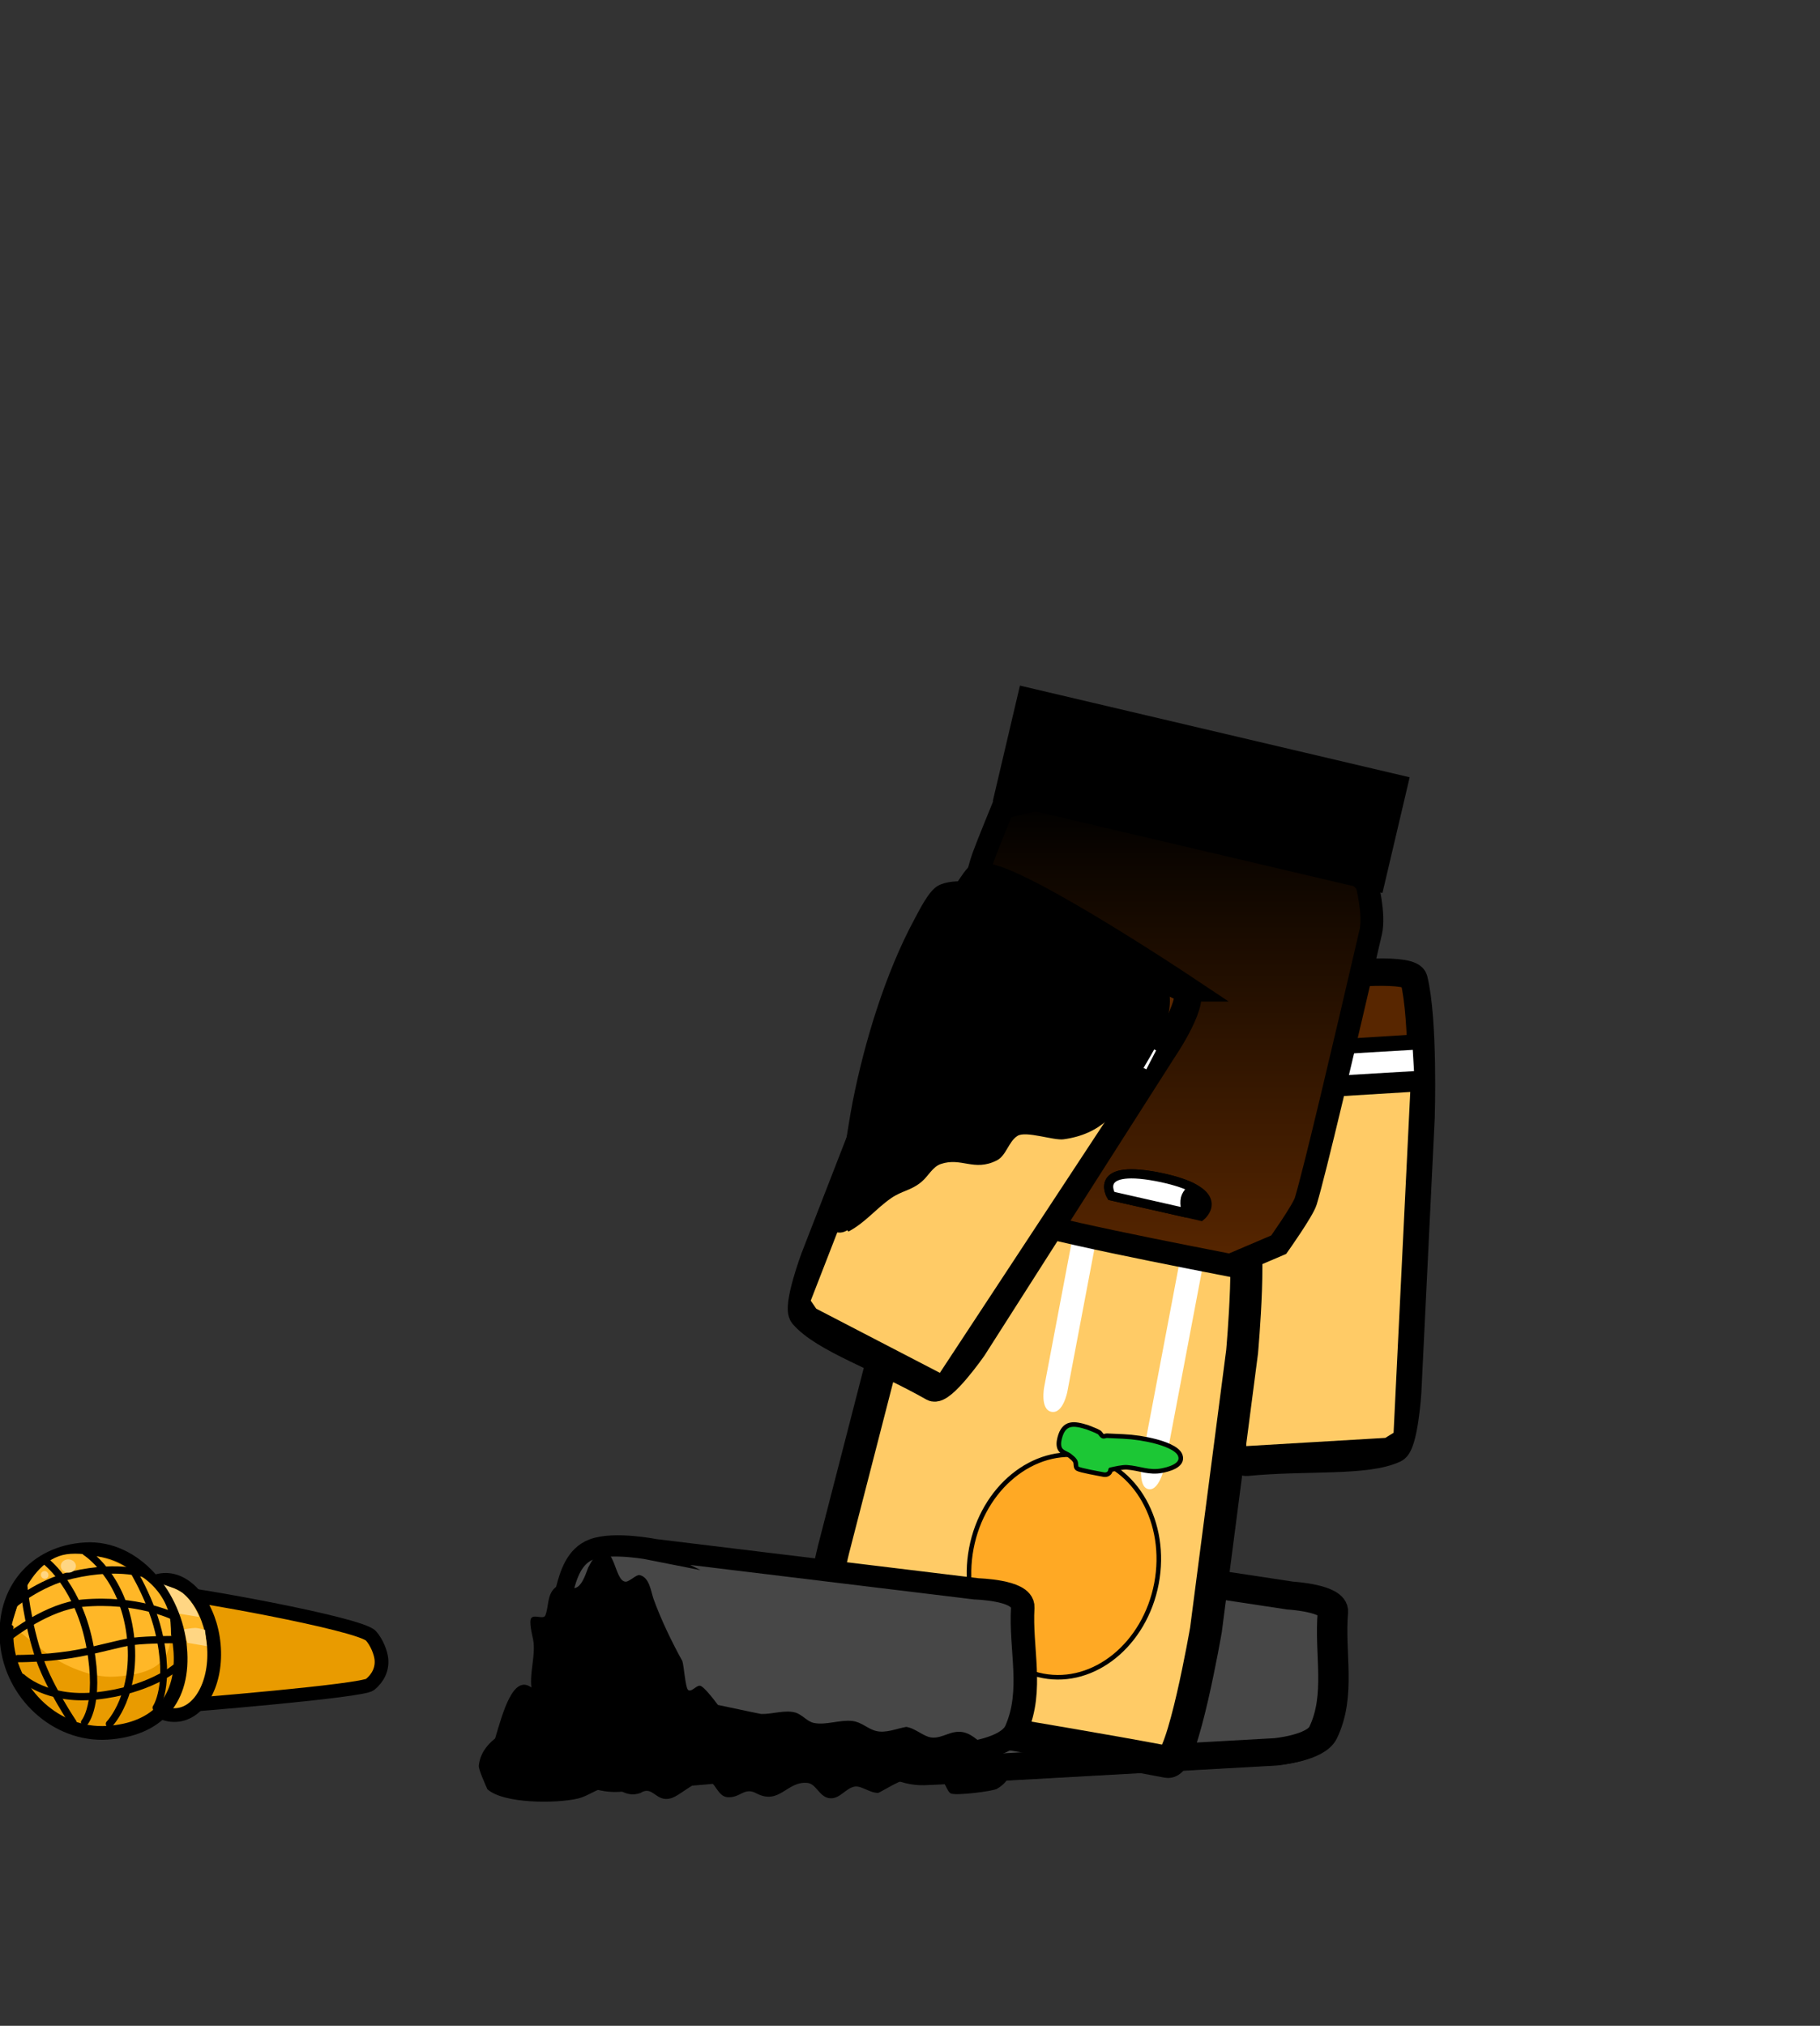 <svg version="1.1" xmlns="http://www.w3.org/2000/svg" xmlns:xlink="http://www.w3.org/1999/xlink" width="199.113" height="221.553" viewBox="0,0,199.113,221.553"><rect x="0" y="0" width="199.113" height="221.553" fill="#333333" stroke="none"/><defs><linearGradient x1="261.006" y1="156.44" x2="261.006" y2="207.606" gradientUnits="userSpaceOnUse" id="color-1"><stop offset="0" stop-color="#000000"/><stop offset="1" stop-color="#582600"/></linearGradient></defs><g transform="translate(-135.52,-69.223)"><g data-paper-data="{&quot;isPaintingLayer&quot;:true}" fill-rule="nonzero" stroke-linejoin="miter" stroke-miterlimit="10" stroke-dasharray="" stroke-dashoffset="0" style="mix-blend-mode: normal"><g data-paper-data="{&quot;index&quot;:null}"><g data-paper-data="{&quot;origRot&quot;:0,&quot;index&quot;:null}" stroke="#000000" stroke-width="3" stroke-linecap="round"><path d="M264.682,178.064c0,0 24.901,-4.221 25.522,-1.743c1.121,4.469 0.781,15.11 0.781,15.11l-1.464,30.064c0,0 -0.364,5.703 -1.406,6.198c-3.124,1.484 -9.634,0.81 -16.228,1.456c-1.096,0.107 -2.228,-5.708 -2.228,-5.708c0,0 -1.378,-9.228 -2.259,-15.135c-1.343,-8.995 -3.441,-23.049 -3.441,-23.049c0,0 -1.309,-7.156 0.723,-7.195z" data-paper-data="{&quot;origPos&quot;:null}" fill="#582600"/><path d="M265.159,185.422l24.882,-1.544" fill="none"/><path d="M290.025,187.447l-24.897,1.307" data-paper-data="{&quot;origPos&quot;:null}" fill="none"/></g><path d="M290.332,188.112l-1.863,38.093l-1.235,0.763l-15.79,0.932l-6.264,-38.254z" fill="#ffcb66" stroke="#000000" stroke-width="1" stroke-linecap="round"/><path d="M290.08,184.04l0.137,2.327l-25.457,1.495l-0.137,-2.327z" fill="#ffffff" stroke="none" stroke-width="0" stroke-linecap="butt"/></g><path d="M145.367,290.777v-221.553h189.267v221.553z" fill="none" stroke="none" stroke-width="NaN" stroke-linecap="butt"/><g data-paper-data="{&quot;origRot&quot;:0}" stroke="#000000" stroke-linecap="round"><path d="M276.847,243.693c0,0 4.793,0.277 4.658,1.814c-0.399,4.536 0.905,9.06 -1.066,13.165c-0.818,1.705 -5.09,2.083 -5.09,2.083l-33.056,1.846c0,0 -3.411,0.235 -5.375,0.301c-2.1,0.071 -5.152,-1.21 -5.087,-3.31c0.241,-7.713 -1.03,-12.561 0.347,-17.327c0.502,-1.736 1.149,-3.546 2.857,-4.135c2.232,-0.769 6.599,0.238 6.599,0.238z" data-paper-data="{&quot;origPos&quot;:null}" fill="#ff0000" stroke-width="3"/><path d="M233.57,262.711c0,0 -2.253,-6.088 -1.939,-11.166c0.241,-3.896 1.785,-12.27 1.785,-12.27c0,0 2.686,-1.189 4.289,-1.179c1.688,0.01 4.144,1.231 4.144,1.231l-0.643,23.315z" data-paper-data="{&quot;origPos&quot;:null}" fill="#976e57" stroke-width="2"/><path d="M276.522,243.755c0,0 4.793,0.277 4.658,1.814c-0.399,4.536 0.905,9.06 -1.066,13.165c-0.818,1.705 -5.09,2.083 -5.09,2.083l-33.056,1.846c0,0 -3.411,0.235 -5.375,0.301c-2.1,0.071 -5.152,-1.21 -5.087,-3.31c0.241,-7.713 -1.03,-12.561 0.347,-17.327c0.502,-1.736 1.149,-3.546 2.857,-4.135c2.232,-0.769 6.599,0.238 6.599,0.238z" data-paper-data="{&quot;origPos&quot;:null}" fill="#474747" stroke-width="3"/></g><g><g><path d="M233.571,212.061c0,0 4.592,-13.795 6.813,-13.932c6.665,-0.409 21.03,3.262 30.747,5.105c1.502,0.285 0.278,13.827 0.278,13.827l-3.957,30.424c0,0 -2.548,14.741 -4.186,14.431c-14.587,-2.766 -31.843,-5.17 -38.188,-7.229c-2.115,-0.686 1.634,-16.014 1.634,-16.014z" data-paper-data="{&quot;origPos&quot;:null}" fill="#ffcb66" stroke="#000000" stroke-width="3.5" stroke-linecap="round"/><path d="M250.559,223.627c-1.269,-0.241 -0.806,-2.685 -0.806,-2.685c0.961,-5.069 2.231,-11.767 3.193,-16.836c0,0 0.463,-2.444 1.732,-2.203c1.269,0.241 0.806,2.685 0.806,2.685c-0.961,5.069 -1.922,10.138 -2.884,15.207l-0.309,1.629c0,0 -0.463,2.444 -1.732,2.203z" fill="#ffffff" stroke="none" stroke-width="0.5" stroke-linecap="butt"/><path d="M261.169,232.085c-1.269,-0.241 -0.687,-3.311 -0.687,-3.311c1.208,-6.368 2.803,-14.783 4.011,-21.151c0,0 0.582,-3.07 1.851,-2.83c1.269,0.241 0.687,3.311 0.687,3.311c-1.208,6.368 -2.415,12.736 -3.623,19.104l-0.388,2.047c0,0 -0.582,3.07 -1.851,2.83z" fill="#ffffff" stroke="none" stroke-width="0.5" stroke-linecap="butt"/></g><g stroke="#000000" stroke-width="0.5" stroke-linecap="butt"><path d="M262.041,242.403c-1.259,6.639 -6.814,11.162 -12.407,10.101c-5.593,-1.061 -9.107,-7.303 -7.848,-13.942c1.259,-6.639 6.814,-11.162 12.407,-10.101c5.593,1.061 9.107,7.303 7.848,13.942z" fill="#ffa924"/><path d="M257.023,229.963c-0.002,0.011 -0.004,0.022 -0.006,0.034c-0.116,0.614 -0.73,0.497 -0.73,0.497l-0.123,-0.023c-0.448,-0.085 -2.498,-0.445 -2.779,-0.636c-0.235,-0.159 -0.099,-0.572 -0.243,-0.816c-0.139,-0.235 -0.367,-0.407 -0.58,-0.577c-0.339,-0.271 -0.853,-0.365 -1.069,-0.741c-0.199,-0.348 -0.142,-0.813 -0.044,-1.201c0.463,-1.823 1.598,-1.627 3.029,-1.184c0.423,0.181 0.869,0.314 1.268,0.542c0.176,0.1 0.245,0.346 0.43,0.428c0.131,0.058 0.285,-0.045 0.429,-0.046c0.006,-0 1.765,0.08 1.782,0.081c1.189,0.055 2.436,0.242 3.589,0.548c0.734,0.195 2.382,0.699 2.669,1.526c0.41,1.178 -1.504,1.56 -1.983,1.658c-1.419,0.289 -2.479,-0.259 -3.849,-0.357c-0.467,-0.033 -1.262,0.148 -1.79,0.267z" fill="#1cc735"/></g></g><path d="M270.12,207.606c-11.862,-2.32 -23.359,-4.605 -27.848,-6.555c-4.103,-1.783 -4.838,-4.753 -4.838,-4.753c0,0 -1.229,-2.739 -1.004,-4.257c0.675,-4.555 3.212,-17.459 6.426,-28.372c0.107,-0.364 0.181,-0.565 0.31,-0.922c0.386,-1.072 2.072,-5.193 2.072,-5.193c0,0 3.459,-0.981 5.252,-1.094c5.378,-0.341 18.017,3.789 31.56,7.009c1.228,0.292 3.005,2.375 3.005,2.375c0,0 0.875,3.384 0.426,5.317c-2.899,12.492 -6.152,26.303 -7.103,29.417c-0.317,1.038 -2.964,4.77 -2.964,4.77z" fill="url(#color-1)" stroke="#000000" stroke-width="2.5" stroke-linecap="round"/><path d="M244.128,156.859l2.976,-12.655l42.637,10.025l-2.976,12.655z" fill="#000000" stroke="none" stroke-width="0" stroke-linecap="butt"/><g data-paper-data="{&quot;index&quot;:null}" stroke="#000000" stroke-width="1" stroke-linecap="butt"><g data-paper-data="{&quot;index&quot;:null}" fill="#000000"><path d="M262.728,198.042c7.353,1.64 4.169,4.192 4.169,4.192l-9.801,-2.222c0,0 -2.213,-3.643 5.631,-1.97z"/></g><g data-paper-data="{&quot;index&quot;:null}" fill="#ffffff"><path d="M262.728,198.042c1.504,0.336 2.567,0.709 3.307,1.091c0.013,0.007 -0.678,0.525 -0.826,1.138c-0.18,0.749 0.175,1.619 0.173,1.619c-1.655,-0.375 -8.285,-1.879 -8.285,-1.879c0,0 -2.213,-3.643 5.631,-1.97z"/></g></g><g data-paper-data="{&quot;index&quot;:null}"><g data-paper-data="{&quot;origRot&quot;:0,&quot;index&quot;:null}" stroke="#000000" stroke-width="3" stroke-linecap="round"><path d="M264.992,177.257c1.84,0.863 -2.271,6.865 -2.271,6.865c0,0 -7.642,11.98 -12.533,19.647c-3.212,5.035 -8.229,12.901 -8.229,12.901c0,0 -3.403,4.85 -4.36,4.305c-5.759,-3.277 -11.978,-5.313 -14.226,-7.941c-0.75,-0.876 1.241,-6.233 1.241,-6.233l10.911,-28.053c0,0 4.025,-9.856 6.869,-13.481c1.578,-2.01 22.598,11.99 22.598,11.99z" data-paper-data="{&quot;origPos&quot;:null}" fill="#582600"/><path d="M239.465,172.235l22.094,11.548" fill="none"/><path d="M260.23,186.839l-22.204,-11.337" data-paper-data="{&quot;origPos&quot;:null}" fill="none"/></g><path d="M259.819,187.632l-21.305,32.384l-14.04,-7.284l-0.817,-1.2l13.819,-35.547z" fill="#ffcb66" stroke="#000000" stroke-width="1" stroke-linecap="round"/><path d="M262.002,184.104l-1.073,2.07l-22.639,-11.737l1.073,-2.07z" fill="#ffffff" stroke="none" stroke-width="0" stroke-linecap="butt"/></g><g data-paper-data="{&quot;index&quot;:null}"><path d="M156.091,249.25c-0.205,-2.253 -4.061,-5.725 -2.006,-5.851c1.369,-0.084 20.785,3.367 22.016,4.726c0.617,0.681 1.079,1.816 1.148,2.568c0.101,1.105 -0.39,2.054 -1.24,2.754c-0.883,0.726 -19.967,2.277 -21.014,2.341c-2.055,0.126 1.301,-4.285 1.096,-6.538z" fill="#e99b00" stroke="#000000" stroke-width="1.5" stroke-linecap="butt"/><g stroke-linecap="butt"><path d="M149.323,249.691c-0.371,-4.082 1.473,-7.522 4.12,-7.684c2.647,-0.162 5.094,3.015 5.465,7.096c0.371,4.082 -1.473,7.522 -4.12,7.684c-2.647,0.162 -5.094,-3.015 -5.465,-7.096z" fill="#ffb727" stroke="#000000" stroke-width="1.5"/><path d="M154.98,245.682l-1.761,-3.234c0,0 1.745,0.553 2.344,1.047c1.241,1.053 1.731,2.564 1.731,2.564z" fill="#ffd683" stroke="none" stroke-width="0"/><path d="M156.025,248.889l-0.413,-1.468c0,0 0.919,-0.16 1.248,-0.159c0.385,0.002 1.084,0.213 1.084,0.213l0.21,1.781z" fill="#ffd683" stroke="none" stroke-width="0"/></g><g><path d="M155.225,249.437c0.512,5.631 -2.459,8.952 -7.989,9.292c-5.53,0.339 -10.454,-4.239 -10.967,-9.87c-0.512,-5.631 3.041,-9.858 8.571,-10.198c5.53,-0.339 9.872,5.145 10.384,10.776z" fill="#e99b00" stroke="#000000" stroke-width="1.5" stroke-linecap="butt"/><path d="M143.23,239.158c2.744,-0.168 5.711,1.017 7.947,2.587c1.593,1.118 2.817,2.902 2.998,4.893c0.372,4.091 -1.285,5.656 -6.123,5.953c-2.416,0.148 -5.515,-1.11 -7.659,-2.741c-2.149,-1.635 -3.581,-2.926 -3.581,-2.926c0,0 1.579,-7.468 6.418,-7.765z" fill="#ffb727" stroke="none" stroke-width="0" stroke-linecap="butt"/><path d="M144.903,238.968c0,0 4.047,2.547 4.868,9.045c0.827,6.552 -2.274,9.746 -2.274,9.746" fill="none" stroke="#000000" stroke-width="0.8" stroke-linecap="round"/><path d="M149.404,239.873c0,0 2.466,3.688 3.453,7.777c1.423,5.893 -0.275,8.335 -0.275,8.335" fill="none" stroke="#000000" stroke-width="0.75" stroke-linecap="round"/><path d="M140.701,240.126c0,0 3.495,2.759 4.676,9.229c1.136,6.223 -0.602,8.234 -0.602,8.234" fill="none" stroke="#000000" stroke-width="0.8" stroke-linecap="round"/><path d="M143.507,257.611c0,0 -2.514,-3.738 -3.618,-6.845c-1.453,-4.093 -1.801,-8.399 -1.801,-8.399" fill="none" stroke="#000000" stroke-width="0.8" stroke-linecap="round"/><path d="M154.672,251.64c0,0 -2.863,2.465 -8.668,3.062c-5.417,0.557 -8.082,-2.035 -8.082,-2.035" fill="none" stroke="#000000" stroke-width="0.8" stroke-linecap="round"/><path d="M137.458,250.615c0,0 2.779,0.017 5.766,-0.439c2.627,-0.401 5.393,-1.27 6.873,-1.447c1.757,-0.21 4.734,-0.192 4.734,-0.192" fill="none" stroke="#000000" stroke-width="0.8" stroke-linecap="round"/><path d="M136.73,248.073c0,0 4.021,-3.179 7.807,-3.52c5.942,-0.536 9.95,1.419 9.95,1.419" fill="none" stroke="#000000" stroke-width="0.8" stroke-linecap="round"/><path d="M136.874,244.803c0,0 2.825,-2.46 6.525,-3.324c5.329,-1.245 8.359,-0.007 8.359,-0.007" fill="none" stroke="#000000" stroke-width="0.8" stroke-linecap="round"/><path d="M143.822,240.441c0.037,0.401 -0.303,0.75 -0.758,0.778c-0.455,0.028 -0.853,-0.275 -0.89,-0.676c-0.037,-0.402 0.303,-0.75 0.758,-0.778c0.455,-0.028 0.853,0.275 0.89,0.676z" fill="#ffd683" stroke="none" stroke-width="0" stroke-linecap="butt"/><path d="M140.447,241.885c-0.227,0.014 -0.429,-0.163 -0.45,-0.394c-0.021,-0.232 0.146,-0.431 0.374,-0.445c0.227,-0.014 0.429,0.163 0.45,0.394c0.021,0.232 -0.146,0.431 -0.374,0.445z" fill="#ffd683" stroke="none" stroke-width="0" stroke-linecap="butt"/></g></g><g data-paper-data="{&quot;index&quot;:null,&quot;origRot&quot;:0}" stroke="#000000" stroke-linecap="round"><path d="M242.488,243.328c0,0 4.799,0.137 4.709,1.678c-0.266,4.546 1.169,9.029 -0.682,13.19c-0.768,1.728 -5.027,2.231 -5.027,2.231l-32.988,2.809c0,0 -3.403,0.334 -5.364,0.458c-2.097,0.132 -5.185,-1.059 -5.181,-3.161c0.016,-7.716 -1.396,-12.526 -0.158,-17.33c0.451,-1.75 1.045,-3.578 2.735,-4.216c2.208,-0.834 6.603,0.046 6.603,0.046z" data-paper-data="{&quot;origPos&quot;:null}" fill="#ff0000" stroke-width="3"/><path d="M199.783,263.6c0,0 -2.429,-6.02 -2.263,-11.104c0.127,-3.901 1.426,-12.317 1.426,-12.317c0,0 2.65,-1.267 4.252,-1.304c1.688,-0.039 4.178,1.11 4.178,1.11l0.037,23.324z" data-paper-data="{&quot;origPos&quot;:null}" fill="#976e57" stroke-width="2.5"/><path d="M206.81,239.104c0,0 12.617,1.533 20.693,2.514c5.722,0.695 14.661,1.781 14.661,1.781c0,0 4.799,0.137 4.709,1.678c-0.266,4.546 1.169,9.029 -0.682,13.19c-0.768,1.728 -5.027,2.231 -5.027,2.231l-32.988,2.809c0,0 -3.403,0.334 -5.364,0.458c-2.097,0.132 -5.185,-1.059 -5.181,-3.161c0.016,-7.716 -1.396,-12.526 -0.158,-17.33c0.451,-1.75 1.045,-3.578 2.735,-4.216c2.208,-0.834 6.603,0.046 6.603,0.046z" data-paper-data="{&quot;origPos&quot;:null}" fill="#474747" stroke-width="1.5"/></g><path d="M228.204,203.769c-0.4,0.263 -0.979,0.413 -1.721,0.01c-1.327,-0.72 -0.887,-1.965 -0.742,-2.292l-0.117,-0.108c0,0 -0.21,-1.428 1.047,-1.881c1.252,-3.162 1.439,-6.254 2.133,-9.777c1.292,-6.555 3.587,-14.098 6.765,-19.979c0.565,-1.034 1.542,-3.08 2.571,-3.648c1.733,-0.958 5.072,-0.306 6.846,0.263c4.146,1.33 8.628,3.508 12.435,5.574c1.794,0.974 4.202,1.868 5.285,3.742c2.359,4.08 -1.034,8.341 -2.898,11.776c-1.841,3.392 -3.812,5.817 -7.94,6.375c-1.081,0.146 -4.112,-0.948 -5.024,-0.378c-0.997,0.623 -1.229,2.167 -2.281,2.692c-2.503,1.247 -3.853,-0.386 -6.12,0.388c-0.901,0.308 -1.365,1.33 -2.096,1.94c-1.177,0.982 -2.151,0.971 -3.339,1.798c-1.728,1.204 -2.757,2.619 -4.653,3.645l-0.15,-0.139z" data-paper-data="{&quot;index&quot;:null}" fill="#000000" stroke="none" stroke-width="0.5" stroke-linecap="butt"/><path d="M193.655,253.772c-0.201,-1.734 0.503,-3.622 0.188,-5.25c-0.084,-0.434 -0.507,-2.04 -0.174,-2.373c0.362,-0.363 1.325,0.214 1.515,-0.262c0.374,-0.936 0.181,-2.2 1.003,-2.967c1.23,-1.148 1.715,0.501 2.588,-0.197c0.538,-0.431 0.863,-1.452 1.099,-2.075c0.191,-0.315 0.324,-0.673 0.574,-0.944c2.413,-2.624 2.161,2.516 3.538,2.498c0.414,-0.005 1.158,-0.802 1.516,-0.72c1.083,0.246 1.224,1.79 1.515,2.603c0.794,2.218 2.02,4.753 3.149,6.79c0.176,0.446 0.329,2.965 0.649,3.18c0.405,0.271 0.957,-0.658 1.393,-0.44c0.376,0.187 1.177,1.154 1.856,2.069c1.565,0.313 3.12,0.674 4.732,0.99c1.173,0.038 2.591,-0.477 3.718,-0.163c0.771,0.214 1.295,0.992 2.049,1.143c1.333,0.266 2.823,-0.37 4.2,-0.215c1.031,0.116 1.644,0.847 2.59,1.089c1.075,0.275 2.263,-0.265 3.311,-0.443c1.026,0.147 1.908,1.087 2.805,1.164c1.174,0.1 2.056,-0.804 3.34,-0.6c1.225,0.195 2.032,1.401 3.138,1.842c2.186,0.872 2.993,2.965 0.664,4.353c-0.322,0.26 -4.574,0.802 -5.074,0.516c-0.503,-0.288 -0.58,-1.414 -1.149,-1.304c-1.884,0.364 -2.266,0.209 -4.049,-0.083c-0.348,-0.057 -2.35,1.167 -2.729,1.327c-0.88,0.035 -1.836,-0.789 -2.546,-0.694c-0.978,0.132 -1.597,1.307 -2.655,1.287c-1.241,-0.023 -1.535,-1.583 -2.556,-1.682c-2.266,-0.219 -3.032,2.465 -5.592,1.139c-1.319,-0.729 -1.762,0.546 -3.174,0.422c-1.044,-0.092 -1.362,-1.717 -2.127,-1.859c-1.116,-0.207 -2.97,1.659 -4.008,1.968c-1.696,0.505 -1.986,-1.461 -3.363,-0.57c-1.759,0.614 -2.409,-0.84 -3.789,-0.606c-1.041,0.177 -1.982,0.964 -3.043,1.213c-2.389,0.561 -8.142,0.581 -9.917,-1.018c-0.162,-0.378 -0.981,-2.164 -0.937,-2.572c0.135,-1.267 0.821,-2.214 1.782,-2.976c0.83,-2.759 1.951,-7.058 3.973,-5.578z" fill="#000000" stroke="none" stroke-width="0.5" stroke-linecap="butt"/></g></g></svg>